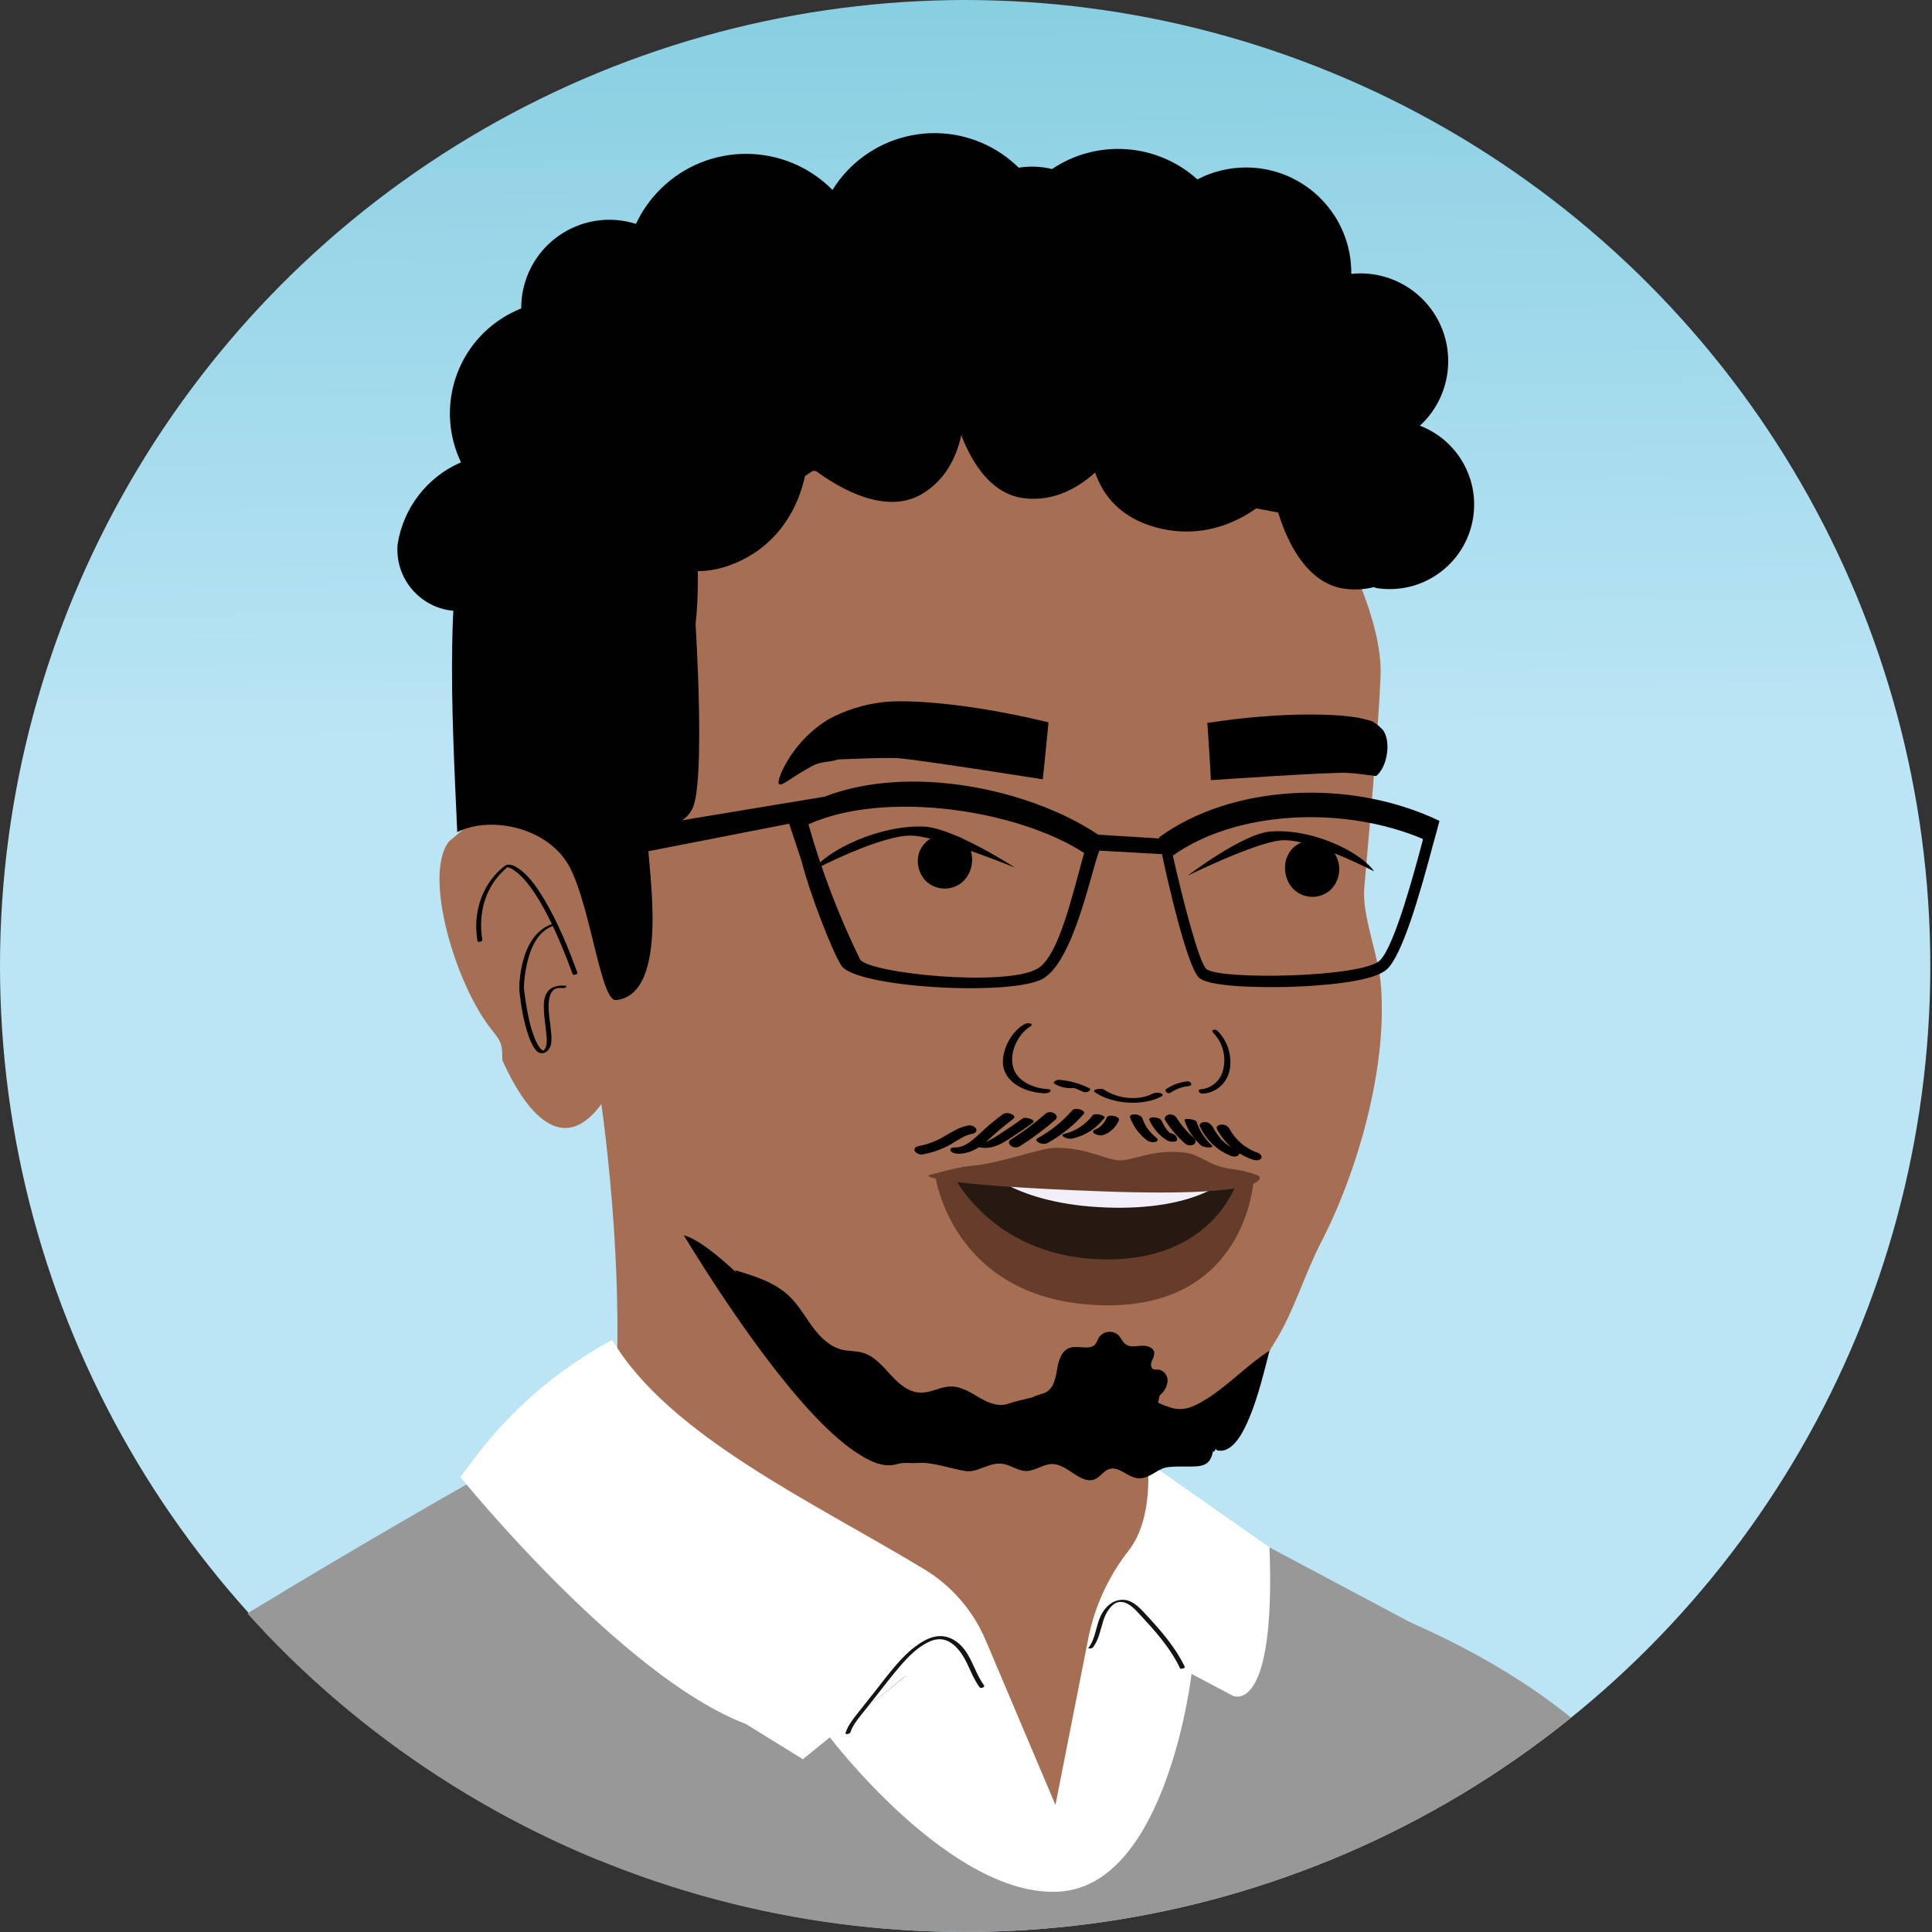 <?xml version="1.0" encoding="UTF-8"?>
<svg id="Layer_4" data-name="Layer 4" xmlns="http://www.w3.org/2000/svg" xmlns:xlink="http://www.w3.org/1999/xlink" viewBox="0 0 1163.19 1163.19">
  <rect x="0" y="0" width="1163.19" height="1163.19" fill="#333333" stroke="none"/>
  <defs>
    <style>
      .cls-1 {
        fill: none;
      }

      .cls-2 {
        fill: #010101;
      }

      .cls-3 {
        fill: url(#linear-gradient);
      }

      .cls-4 {
        fill: #f1eef7;
      }

      .cls-5 {
        fill: #020202;
      }

      .cls-6 {
        fill: #fff;
      }

      .cls-7 {
        fill: #a66f54;
      }

      .cls-8 {
        fill: #251911;
      }

      .cls-9 {
        fill: #989898;
      }

      .cls-10 {
        fill: #161412;
      }

      .cls-11 {
        fill: #653d2a;
      }

      .cls-12 {
        clip-path: url(#clippath);
      }
    </style>
    <clipPath id="clippath">
      <circle class="cls-1" cx="580.58" cy="581.59" r="581.59"/>
    </clipPath>
    <linearGradient id="linear-gradient" x1="581.52" y1="574.95" x2="568.23" y2="-588.16" gradientUnits="userSpaceOnUse">
      <stop offset=".11" stop-color="#bbe5f5"/>
      <stop offset=".63" stop-color="#76c7db"/>
    </linearGradient>
  </defs>
  <g class="cls-12">
    <circle class="cls-3" cx="581.59" cy="581.59" r="581.59"/>
    <path class="cls-9" d="M807.98,1615.35c51.51,184.32,153.38,818.81,153.38,818.81l93.73,8.01,13.27-184.07c-5.06-171.78-17.15-259.12-31.21-392.96-10.49-114.77,16.27-579.15-11.35-710.36-27.62-131.21-196.04-185.08-212.11-192.45,0,0-57.21,468.71-5.7,653.02Z"/>
    <g id="Layer_9" data-name="Layer 9">
      <path class="cls-8" d="M689.2,675.27c.24-1.75-1.94-2.64-3.27-2.91-.9-.17-1.84-.09-2.69.24-.67.2-1.18.73-1.35,1.41-.62,6.29,3.29,12.13,9.33,13.96,1.63.76,3.56.43,4.86-.81.3-.58.24-1.28-.16-1.79-.51-.68-1.22-1.17-2.03-1.42l-.54-.2c-.32-.22-.79-.57.17-.02-.29-.14-.58-.3-.86-.47l-.42-.26c.81.45.4.28.16.11-.26-.2-.51-.42-.75-.65l-.33-.34-.24-.22.3.29c-.17-.28-.47-.55-.67-.83-.38-.56-.71-1.15-1-1.76l.28.59c-.54-1.19-.85-2.46-.93-3.77l.06.64c-.02-.6,0-1.19.09-1.78v-.02Z"/>
    </g>
    <path class="cls-2" d="M342.41,408.65c-11.29,17.48-34.61,22.49-52.09,11.2-17.48-11.29-22.49-34.61-11.2-52.09-2.03.15-4.07.15-6.1-.02-20.34-1.79-35.4-19.72-33.63-40.07,3.42-21.9,17.82-40.52,38.15-49.33-7.46-15.57-8.72-33.38-3.53-49.85,11.3-35.83,49.5-55.72,85.33-44.42,4.69-9.98,11.11-19.06,18.95-26.82,36.85-36.43,96.26-36.1,132.69.75,12.8-20.67,33.22-35.48,56.85-41.21,49.67-12.06,99.72,18.43,111.78,68.1,30.1-9.46,62.75,2.97,78.94,30.04,3.84,5.69,5.18,12.7,3.73,19.4-3.5,12.83-20.14,14.38-32.71,11.84-12-4.84-25.33-5.28-37.62-1.23-12,6.71-14.46,22.63-17.35,36.26-2.89,13.64-10.52,29.38-24.26,29.91-7.8-1.22-15.44-3.31-22.77-6.25-14.25-1.06-28.11,4.96-37.06,16.09-7.45,8.57-16.38,15.73-26.37,21.14-12.73,6.71-28.47,2.53-36.21-9.6-9.36,29.35-46.94,61.25-77.32,56.35-8.99-1.41-20.36-2.77-25.3,2.41s-3.95,13.93-5.47,21.32c-5.83,16.09-22.59,25.45-39.34,21.97-16.2-3.88-31.17-11.76-43.53-22.93"/>
    <path class="cls-2" d="M584.34,185.17c-11.51-12.44-16.02-29.82-12-46.28,6.61-27.11,33.95-43.73,61.06-37.12,27.14-18.24,63.22-15.67,87.5,6.24,9.25-4.82,19.55-7.29,29.97-7.17,35,.37,63.07,29.05,62.7,64.05,16.61-1.74,33.06,4.47,44.38,16.75,19.77,21.46,18.4,54.89-3.07,74.66,22.61,8.67,35.98,32.08,31.95,55.96-4.67,27.7-30.92,46.38-58.62,41.71"/>
    <path class="cls-7" d="M361.34,659.79l317.67,92.01s8.58,125.1,14.93,140.73c2.22,5.18,4.91,22.6,12.11,24.79,18.83,50.78-8.47,188.01-54.8,201.8-52.09,15.5-162.08-70.98-212.76-91.07-26.79-10.58-62.37-68.83-80.24-90.43,10-6.21,3.8-29.12,4.5-32.49,21.05-100.61-1.42-245.35-1.42-245.35Z"/>
    <path class="cls-7" d="M831.07,589.93c5.21,49.62-13.09,114.35-35.77,158.2-10.14,19.6-16.27,41.62-27.92,60.15-12.85,20.48-18.78,47.15-36.77,63.81-18.55,17.22-103.01,6.63-129.83,7.56-74.83,2.55-117.79-44.86-164.95-93.37l-66.73-104.16-6.35-18.35c-21.6,30.7-43.58,11.84-60.35-25.56.09-9.61-.61-11.05-6.62-18.57-21.29-26.67-41.25-92.31-25.55-112.95l12.43-10.48c13.4-10.86,37.61-16.06,48.25,1.73,3.54,7.75,17.66-9.91,21.2-2.17,3.59,8.88-.1,53.16,5.84,60.94,0,0,6.61-45.04,5.66-66.1s14.29-81.51,52.08-110.82c0,0-6.36-77.1,3-107.04,22.29-9.99,53.01,13.12,77.46,10.68,35.71-3.53,66-32.77,101.87-32.05,66.45,1.29,138.35,39.94,201.41,60.29,9.36,16.67,33.14,62.49,31.75,95.29-1.71,40.8-8.43,110.55-9.84,128.17-1.26,15.29,7.93,38.81,9.72,54.81Z"/>
    <path class="cls-5" d="M694.14,658.37c1.5-.62,3.18-.68,4.72-.18,1.33.5,1.5,1.34.45,1.93-10.82,5.84-29.02,4.95-40-2.43-2.58-1.74,3.64-2.85,5.48-1.61,8.3,5.59,20.97,6.81,29.35,2.28"/>
    <path class="cls-5" d="M655.85,655.17c.99.53.26,1.48-.42,1.89-1,.63-2.24.75-3.33.3-5.03-2.53-10.51-4.06-16.13-4.51l2.78-2.5c2.41,1.44,5.18,2.16,7.99,2.09.84-.03,1.85.57,1.27,1.46-.77.88-1.91,1.34-3.07,1.24-3.47.08-6.9-.8-9.9-2.53-.8-.42-.66-1.07-.14-1.57.78-.64,1.77-.97,2.78-.92,6.28.52,12.42,2.21,18.07,5"/>
    <path class="cls-5" d="M630.87,655.68c1.04.03,2.06.45,1.51,1.37s-2.55,1.24-3.67,1.2c-2.74-.13-5.46-.55-8.11-1.26-8.73-2.34-15.64-7.81-16.66-15.54-1.07-8.29,4.24-19.68,12.27-24.5,1.17-.73,2.56-1.02,3.93-.8.98.23,1.5,1.02.52,1.63-9.22,5.52-14.48,19.42-9.16,28.29,3.52,5.88,11.95,9.36,19.38,9.62"/>
    <path class="cls-5" d="M702.11,655.65c-.77.51-.29,1.48.17,1.91.61.64,1.57.81,2.36.4,3.43-2.34,7.39-3.78,11.51-4.2-.64-.83-1.26-1.69-1.91-2.54-1.59,1.34-3.62,2.02-5.7,1.92-.18-.01-.36.03-.52.11-.48.25-.66.85-.41,1.33"/>
    <path class="cls-5" d="M716.83,653.6c.46-.42.49-1.13.08-1.59-.47-.61-1.19-.96-1.96-.96-4.61.45-9.04,2.04-12.88,4.65"/>
    <path class="cls-5" d="M722.8,655.82c-.69.01-1.34.42-1.01,1.35.49.83,1.4,1.31,2.36,1.27,1.81-.1,3.6-.48,5.3-1.12,6.34-2.51,10.68-8.43,11.18-15.23.84-7.84-1.89-15.64-7.45-21.24-.63-.73-1.6-1.06-2.55-.88-.18.05-.35.15-.47.3-.34.39-.29.98.1,1.32,6.51,6.57,8.6,16.32,5.37,24.98-2.19,5.26-7.15,8.84-12.83,9.26"/>
    <path d="M782.02,507.93c-3.72,2.01-6.48,5.44-7.65,9.5-2.13,7,.4,16.94,8.55,20.84,6.22,3.09,13.72,1.89,18.66-3,3.98-4.21,5.6-10.12,4.32-15.76-.7-3.01-2.14-5.79-4.19-8.11-4.35-3.92-12.96-6.85-19.69-3.47"/>
    <path d="M770.74,505.99c17.14-1.97,56.56,18.62,56.56,18.62-8.49-12.24-38.29-26.15-62.65-23.94-16.7,1.39-49.64,26.58-49.64,26.58,0,0,39.35-19.4,55.72-21.26Z"/>
    <path d="M580.28,506.23c5.37,2.87,4.02,5.39,4.38,6.69,2.05,7.07-.84,16.86-9.07,20.56-6.3,2.92-13.76,1.52-18.57-3.48-3.9-4.3-5.36-10.27-3.91-15.88.93-3.07,2.73-5.81,5.19-7.87,4.37-3.83,15.22-4.64,21.89-1.09"/>
    <path d="M549.92,503.13c-18.6-1.28-60.49,20.9-60.49,20.9,8.72-12.46,40.47-27.48,66.9-26.36,18.11.83,54.67,24.66,54.67,24.66,0,0-43.37-17.84-61.08-19.2Z"/>
    <path d="M631.28,434.91c-48.62-11.84-85.84-13.85-99.51-12.17-11.46,1.28-22.57,4.74-32.74,10.19-11.81,7.18-21.35,17.56-27.52,29.93-.37.77-4.08,8.32-2.29,9.34s7.25-4.18,19.45-10.84c5.61-3.17,9.12-2.03,15.96-4.11,0,0,25.14-1.19,35.06-.83,9.93.36,88.14,12.78,88.14,12.78.52-4.86,1.03-9.84,1.52-14.82.62-6.52,1.29-13,1.91-19.47"/>
    <path d="M729.02,469.7s73.27-5.06,82.56-4.36c4.08.24,10.67,1.06,16.92,1.9,6.14-4.72,9.38-19.42,4.45-27.3-1.91-2.28-4.22-4.2-6.81-5.67-1.92-.6-3.95-1.16-6.08-1.67-12.68-2.92-47.46-4.39-93.16,2.66l1.28,19.53c.31,4.95.62,9.89.84,14.91Z"/>
    <path class="cls-11" d="M754.79,710.15s-3.91,78.9-92.92,75.65-98.78-77.94-98.78-77.94c0,0,63.25-2.71,101.65-1.25,38.4,1.41,90.04,3.55,90.04,3.55Z"/>
    <path class="cls-8" d="M746.39,707.28s-13,53.49-84.6,50.86c-66-2.39-88.6-51.89-88.6-51.89,0,0,73.68-.3,91.93.37l81.27.66Z"/>
    <path class="cls-4" d="M739.02,709.55s-18.11,19.43-72.89,17.45c-54.79-1.98-74-23.41-74-23.41,0,0,55.45,5.22,73.7,5.89l73.19.06Z"/>
    <path class="cls-11" d="M664.29,717.3c-102.12-3.71-107.61-9.21-104.87-9.8,1.96-.42,16.08-4.74,25.16-5.56,18.75-1.65,41.32-10.77,50.84-10.87,18.78-.24,30.32,7.25,38.46,7.55,8.15.3,20.27-6.92,38.91-4.73,10.92,1.26,14.23,8.09,29.21,9.99,5.23.62,10.37,1.89,15.3,3.77,2.66.77,9.13,13.36-92.99,9.65Z"/>
    <g id="freepik--character-2--inject-2">
      <path class="cls-9" d="M681.63,2440.06c54.75-10.74,108.26-27.92,162.89-38.24,41.66-7.89,82.67-9.61,121.6-30.35,9.34.86,18.26-175.4,14.75-187.68-21.41-75.1-83.31-186.16-79.65-265,17.6-377.58,10.35-465.22,11.7-513.63,1.97-69.6-32.93-411.96-32.93-411.96l-131.48-69.99-47.19-18.46c1.84,60.87-11.3,224.5-63.9,231.43-43.72,5.75-120.64-59.92-142.02-112.73-18.14-44.73-44.29-20.08-78.13-53.35-7.54-7.5-65.54-87.98-66.53-87.56l-66.72,27.99-121.23,67.24-94.57,105.06-21.55,455.73,5.68,435.11c2.26,68.12-3.81,90.86-7.37,131.38-5.28,59.72-37.53,127.1-23.99,187.51,14.7,65.35,125.73,97.96,180.83,117.96,61.83,22.25,126.15,36.89,191.52,43.6,96.48,10.17,194.47,4.35,288.3-14.06Z"/>
    </g>
    <path class="cls-9" d="M389.26,1382.75c-100.05,64.24-370.38,136.22-370.38,136.22,0,0-125.83-375.07,16.47-474.43,107.08-74.71,297.36-180.07,297.36-180.07l56.55,518.27Z"/>
    <path class="cls-2" d="M343.48,523c12.45,24.98,18.38,80.11,27.42,79.12,33.08-3.61,18.95-81.27,19.2-95.36.25-14.09,18.63-4.35,26.69-19.69,8.06-15.34,2-111.22,2-111.22,6.96-64.32-17.76-95.59,40.68-135.03,52.82-36.12,101.16-9.08,151.22,7.73,50.06,16.81,12.58,4.31,63.91,32.69,42.43,23.8,162.49,37.7,162.49,37.7,11.9-112.81-134.73-161.15-200.35-171.35-65.62-10.2-163.02-14.31-236.75,34.75-46.64,31.04-97.31,64.38-113.9,107.46-19.13,51.21-14.11,137.49-10.79,211.22,20-10.22,55.71-3,68.17,21.98Z"/>
    <path class="cls-2" d="M369.66,310.04c-8.8,11.57-24.73,15-37.51,8.07-14.32-7.76-19.64-25.65-11.89-39.98-1.59.12-3.18.11-4.77-.04-15.87-1.39-27.61-15.39-26.22-31.26,2.67-17.08,13.89-31.61,29.75-38.5-5.82-12.15-6.8-26.06-2.74-38.91,8.83-27.96,38.65-43.46,66.61-34.63,3.66-7.82,8.68-14.94,14.82-21.01,28.74-28.42,75.08-28.16,103.5.58,9.99-16.14,25.94-27.69,44.38-32.16,38.77-9.4,77.81,14.4,87.22,53.17,23.5-7.4,49,2.31,61.62,23.47,2.99,4.43,4.04,9.88,2.92,15.11-2.75,10-15.64,11.21-25.54,9.25-9.36-3.87-19.79-4.28-29.42-1.16-9.36,5.31-11.3,17.73-13.55,28.37s-8.19,22.93-18.91,23.33c-6.07-.96-12.01-2.59-17.71-4.86-11.1-.85-21.91,3.82-28.9,12.49-5.83,6.77-12.85,12.42-20.7,16.68-9.89,5.26-22.17,2.07-28.25-7.34-7.31,22.85-36.62,47.71-60.33,43.91-7.04-1.19-15.97-2.26-19.75,1.79-3.78,4.04-3.01,10.88-4.19,16.64-4.56,12.55-17.65,19.85-30.72,17.14-12.64-3.03-24.31-9.18-33.95-17.9"/>
    <path class="cls-2" d="M656.39,264.7s-3.12,41.02,39.32,52.75c42.44,11.73,70.96-20.22,70.96-20.22,0,0,9.23,52.09,42.18,57.13,32.95,5.04,54.72-27.16,54.72-27.16-42.29-105.98-207.19-62.51-207.19-62.51Z"/>
    <path class="cls-2" d="M462.85,210.13s-3.13,40.97,39.32,52.73c42.45,11.75,70.97-20.19,70.97-20.19,0,0,9.23,52.05,42.18,57.11,32.96,5.06,54.72-27.16,54.72-27.16-42.19-105.97-207.18-62.48-207.18-62.48Z"/>
    <path class="cls-2" d="M379.15,321.96s22.86,34.2,63.46,17.11c40.6-17.1,43.17-59.85,43.17-59.85,0,0,39.66,34.98,68.6,18.59,28.94-16.39,26.12-55.22,26.12-55.22-98.85-56.96-201.35,79.37-201.35,79.37Z"/>
    <path d="M695.67,850.96c-21.8,1.74-43.72,3.47-65.47,1.28-2.69-.06-5.32-.81-7.64-2.16-2.37-1.43-3.39-4.33-2.46-6.93,1.62-3.34,6.34-3.19,9.63-4.92,4.67-2.51,5.85-8.55,6.71-13.79s2.58-11.33,7.74-12.98c5.16-1.65,12.26,1.89,15.53-2.46.65-1.12,1.23-2.29,1.72-3.49.26-.41.55-.79.88-1.15,2.95-3.19,7.93-3.38,11.11-.43,1.6,1.67,2.41,4.06,4.28,5.41,2.63,1.94,6.27,1.13,9.54.88s7.42,1.03,7.74,4.28c-.13,1.8-.67,3.54-1.6,5.09-.64,1.67-.61,4.01,1.03,4.77.96.26,1.96.33,2.95.2,3.44.52,5.89,3.61,5.6,7.08-.42,3.35-2.13,6.4-4.77,8.5"/>
    <path class="cls-2" d="M475.12,495.93l7.6,22.88c4.39,17.74,17.75,52.93,23.82,62.52,8.57,13.44,102.85,18.6,121.4,7.89,18.55-10.71,28.97-64.61,33.93-77.1l37.73,2.14c3.34,16.18,15.05,67.36,22.2,74.29,7.14,6.93,50.39,5.73,55.31,5.6,4.06-.17,9.72-.34,15.88-.89,16.35-1.16,36.19-3.89,42.31-9.95,9.06-8.96,19.11-43.23,27.7-75.67l1.42-5.06c.28-1.31.72-2.16.68-2.53h0l1.54-5.84c-54.29-25.96-125.6-21.75-168.91,10.01l.32.59-36.8-2.27c-41.49-27.68-113.36-42.77-164.79-22.89h0l-159.63,26.44,11.9,14.54,126.38-24.69ZM726.18,583.26c-4.41-4.31-13.75-40.19-20.06-68.12,37.67-26.85,101.91-30.52,150.45-10.09l.06.71c-4.62,17.37-16.85,63.61-25.79,72.44-10.56,10.41-96.74,11.89-104.55,5.19l-.11-.14ZM517.8,577.6c-12.77-26.11-23.16-53.31-31.05-81.29,45.77-20.75,125.4-9.03,165.98,17.23-6.55,22.53-14.8,61.94-28.1,69.64-19.13,11.16-101.5,2.92-106.83-5.58h0Z"/>
    <path class="cls-6" d="M717.39,1007.8s-14.6,126.96-79.48,131.06c-64.88,4.1-138.41-93.04-138.41-93.04l76.97-61.68,63.9,114.28,32.49-128.68,44.53,38.07Z"/>
    <path class="cls-6" d="M764.32,931.63c3.86,101.79-21.93,89.39-21.93,89.39l-32.56-17.2c-1.33-.71-2.71-1.31-4.13-1.81-15.46-5.41-32.38,2.74-37.8,18.2l-31.04,88.47-59.18-92.35c-.49-.76-1.02-1.5-1.59-2.2-8.2-10.07-23.02-11.59-33.09-3.38l-59.62,48.41-34.41-21.26c-74.66-28.34-171.78-148.63-171.78-148.63l8.19-10.93c22.2-29.65,50.61-54.09,83.23-71.62h0c34.06,57.7,121.82,98.06,188,138.16,16.47,10.01,29.37,24.96,36.86,42.71l41.98,99.11,19.66-99.73c3.79-19.46,12.13-37.74,24.35-53.35,15.63-19.91,11.37-53.54,11.37-53.54l73.48,51.54Z"/>
    <path d="M631.81,864.47c-29.72-.31-59.41-2.3-88.91-5.97-6.69-.75-13.23-2.46-19.44-5.08-7.94-3.72-14.38-10.02-20.48-16.33-11.54-11.91-22.43-24.55-33.44-37.07-9.77-11.18-19.58-22.44-27.03-35.26,11.71,3.46,23.92,7.19,32.71,15.67,5.65,5.41,9.43,12.27,14.01,18.47,4.58,6.2,10.41,11.99,17.98,13.77,3.88.88,7.98.61,11.82,1.67,7.03,1.83,12.17,7.91,17.07,13.26,4.9,5.36,10.84,10.76,18.26,10.86,6.21.13,11.98-3.68,18.2-3.7,6.22-.02,11.9,3.64,17.12,6.74s11.8,5.77,17.6,3.56c3.96-1.52,27.8-7.2,31.96-6.52"/>
    <path d="M687.59,672.95c-.33-.61-.86-1.09-1.5-1.34-.88-.41-1.83-.63-2.8-.66-.92-.04-3.46.21-2.93,1.72,1.96,5.53,5.51,10.35,10.19,13.88,1.53,1.02,3.41,1.35,5.19.91.48-.14,1.19-.45,1.29-1.05s-.45-1.12-.87-1.43l-.88-.71c-.11-.1-.23-.2-.35-.29h0l-1.46-1.42c-.88-.94-1.7-1.92-2.46-2.96l-.57-.84-.32-.49h0c-.32-.54-.64-1.1-.94-1.67-.6-1.18-1.11-2.41-1.54-3.66h-.05Z"/>
    <path d="M699.29,674.63c-.34-.58-.88-1.02-1.52-1.24-.88-.39-1.83-.6-2.8-.64-.83-.1-1.67.01-2.44.34-.4.23-.81.64-.59,1.16,2.21,4.93,5.78,9.13,10.3,12.1,1.19.71,2.56,1.06,3.94,1.03.64,0,2.39-.09,2.52-1.07.11-1.3-.54-2.55-1.67-3.2-.77-.5-1.64-.81-2.55-.9-.89-.18-1.8-.17-2.69.02-.44.09-1.17.38-1.27.93s.51,1.01.88,1.3c-.29-.17-.31-.19-.12.01-.02-.2-.02-.22,0,0,.07.21.14.43.18.65l-.04-.44c.04.16.05.33.04.49l6.46-.04c-.55-.34-1.07-.72-1.58-1.12-.05-.04-.29-.24-.29-.24l.21.18-.24-.18-.64-.58c-.89-.79-1.73-1.65-2.5-2.56-.39-.46-.75-.94-1.12-1.45l-.2-.25c.21.15-.02-.2-.02-.2l-.52-.79c-.62-1.02-1.18-2.09-1.67-3.18l-.08-.12Z"/>
    <path d="M708.36,672.94c-1.08-1.56-3.01-2.29-4.85-1.83-1.48.31-2.91,1.92-1.93,3.43,3.22,5.11,7.15,9.74,11.66,13.75,1.39,1.31,3.44,1.66,5.19.89.28-.12.53-.3.74-.52.88-.92.85-2.38-.07-3.27-2.14-1.86-4.14-3.88-6-6.02l-1.41-1.7-.59-.79c-.12-.12-.22-.25-.31-.39-.22-.25.34.49,0,0-.84-1.11-1.64-2.27-2.38-3.44l-.04-.12Z"/>
    <path d="M720.37,675.29c-.17-.5-1.13-.79-1.57-.97-.91-.32-1.86-.52-2.82-.58-.6-.07-3.21-.28-2.8.92,1.97,5.73,5.36,10.87,9.86,14.92.63.45,1.35.76,2.1.9.93.25,1.89.38,2.85.38.77,0,2.72-.25,1.58-1.3-4.23-3.9-7.4-8.81-9.21-14.27h0Z"/>
    <path d="M729.62,677.95c-.84-1.54-2.49-2.46-4.24-2.36-.85-.04-1.7.19-2.41.66-.42.31-.91,1.07-.67,1.64,3.66,8.23,10.39,14.7,18.76,18.04,1.4.51,3.91.71,4.86-.79.95-1.49-.94-2.73-2.09-3.22-.26-.07-.51-.17-.74-.3.89.51.41.18,0,0s-.8-.4-1.19-.61c-.83-.44-1.64-.94-2.42-1.43,0,0-.58-.39,0,0l-.55-.39-1.17-.91c-.69-.55-1.63-1.41-1.99-1.77s-1.02-.92-1.03-1.07-.29-.47-.01-.15l-.44-.5c-.62-.81-1.18-1.6-1.71-2.31s-1.03-1.51-1.49-2.33l-.62-1.18c-.09-.21-.28-.39-.3-.61.18.35-.16-.36-.16-.36l-.38-.06Z"/>
    <path d="M739.57,678.83c-1.4-2.64-8.62-2.23-6.74,1.28,4.64,8.57,12.38,15.06,21.63,18.13,1.47.46,3.93.63,4.86-.86s-.98-2.97-2.05-3.34-2.12-.77-3.15-1.22c-.56-.24.39.19,0,0l-.75-.38c-.46-.23-.91-.49-1.35-.74-.84-.54-1.76-1.12-2.62-1.74h-.12s-.66-.5-.66-.5l-1.2-.98c-.81-.74-1.59-1.48-2.35-2.25-.35-.36-.71-.75-1.04-1.14-.1-.09-.19-.19-.27-.3q.02.17,0,0l-.44-.53c-1.34-1.69-2.52-3.5-3.52-5.41l-.2-.03Z"/>
    <path d="M673.71,674.16c.22-.54-.5-1.11-.86-1.38-.77-.5-1.64-.82-2.55-.93-1.21-.24-3.41-.36-3.95,1.05l-.49,1.11.21-.41c-1.01,2-2.45,3.75-4.23,5.12l.44-.34c-1.1.82-2.3,1.49-3.57,2-.48.19-.74.72-.58,1.21.16.65.98,1.05,1.5,1.32.88.39,1.83.62,2.8.66.83.05,1.66-.09,2.43-.42,4.09-1.64,7.31-4.9,8.91-9h-.05Z"/>
    <path d="M664.87,673.3c.86-1.14-1.55-1.91-2.26-2.11-.92-.27-1.88-.39-2.85-.36-.44.02-1.52.11-1.83.54-4.22,5.63-10.26,9.62-17.09,11.29-.39.08-1.16.25-1.24.78s.53.91.92,1.15c1.57.89,3.41,1.2,5.19.89,7.6-1.73,14.36-6.07,19.1-12.27l.06.09Z"/>
    <path d="M650.37,668c-1.32-.42-3.67-.75-4.72.43-5.98,6.82-13.1,12.54-21.05,16.91-1.53.83-.07,2.18.88,2.63,1.59.84,3.47.92,5.13.23,8.29-4.54,15.72-10.5,21.95-17.61,1.08-1.21-1.4-2.34-2.18-2.59Z"/>
    <path d="M635.52,674.06c1.35-1.18.6-2.89-.73-3.71-1.57-1.04-3.62-1.02-5.18.05-6.69,5.89-13.85,11.22-21.41,15.95-1.56,1.01-.39,3.02.71,3.71,1.59.98,3.6.97,5.18-.02,7.55-4.75,14.72-10.1,21.43-15.98h0Z"/>
    <path d="M621.76,676.07c2.53-1.81-4.37-3.9-6.04-2.69-4.25,3.05-8.56,6-12.94,8.85-2.07,1.35-4.14,2.74-6.34,3.88-1.67,1.15-3.67,1.72-5.7,1.63-.8-.15-3.76-.42-3.96.95s2.42,1.98,3.38,2.16c6.42,1.12,11.69-1.48,16.84-4.76,5.04-3.24,9.99-6.6,14.85-10.1l-.09.08Z"/>
    <path d="M610.08,673.5c1.37-.94.21-2.09-.9-2.61-1.58-.88-3.47-.97-5.13-.25-5.21,3.81-10.16,7.97-14.81,12.45-3.83,3.46-8.66,7.89-14.11,7.72-.91-.02-3.34.18-2.93,1.72s3.05,2.04,4.31,2.08c6.9.21,12.48-3.08,17.54-7.46,5.11-4.8,10.47-9.33,16.05-13.57v-.07Z"/>
    <path d="M585.7,682.54c1.51-.26,2.79-1.63,1.91-3.13-1.16-1.45-3.05-2.12-4.87-1.73-5.46.96-9.9,4.01-14.59,6.72-4.76,2.77-9.96,4.7-15.38,5.69-1.48.26-2.79,1.61-1.91,3.11,1.16,1.46,3.05,2.14,4.87,1.76,5.63-1.01,11.05-2.92,16.07-5.65,4.41-2.5,8.74-5.9,13.9-6.76h0Z"/>
    <path d="M411.65,743.7c22.1,36.2,68.31,107.2,103.67,130.65,7.51,5,16.56,9.83,25.14,7.03,3.21-1.06,9.13-.28,12.48-.59,7.91-.72,20.32,3.64,28.15,4.85,7.34,1.19,14.17-5.11,21.64-4.43,5.36.38,9.78,4.44,15.21,4.42s10.18-4.25,15.63-4.2c9.56.1,17.48,13.15,26.08,8.94,3-1.46,4.89-4.81,8.05-5.89,6.37-2.16,11.9,6.05,18.84,5.55s10.37-6.17,17.3-6.8c4.87-.49,9.49-.17,14.41-.29,7.63-.2,10.65-1.98,12.12-9.51.55,2.29,1.58-2.73,2.14-.32,6.49,1.95,12.14-4.68,15.4-10.6,7.8-14.13,12.42-33.67,16.41-49.31-12.89,8.1-24.44,20.62-37.33,28.7-5.19,3.21-10.66,6.52-16.69,6.45-8.42-.08-15.53-6.61-23.83-6.78-10.56-.2-20.2,9.87-30.36,6.75-7.11-2.17-9.8-9.08-12.28-16.51-5.49,10.24-17.04,18.35-25.74,24.54-.11.09-.22.17-.33.25-2.94,2.12-7.04,1.45-9.16-1.49-1.68-.33-3.24-1.12-4.5-2.28-1.5.59-3.11.85-4.72.75-8.46-.52-13.66-10.29-21.89-12.6-9.29-2.61-19.2,5.12-28.56,2.59-7.16-1.94-11.41-9.11-16.8-14.15-8.2-7.44-19.54-10.37-30.32-7.82-2.65.68-5.23-5.72-7.98-6.36-2.44-.77-4.62-2.2-6.3-4.14-15.01-14.53-55.67-61.86-75.88-67.41Z"/>
    <path class="cls-10" d="M511.98,1043.02c1.24-3.76,3.66-6.95,6.09-10.02,2.69-3.4,5.39-6.8,8.08-10.2,5.13-6.47,10.13-13.08,15.5-19.36,4.91-5.75,10.52-11.54,17.43-14.86,3.41-1.64,7.07-2.28,10.69-.9,3.18,1.21,5.81,3.62,7.89,6.26,5.25,6.62,7.09,15.21,12.15,21.95.69.92,3.48-.13,2.67-1.21-4.84-6.45-6.71-14.56-11.46-21.05-4.4-6.02-11.02-9.95-18.62-8.16-4.05.96-7.77,3.22-11.08,5.67s-6.1,5.09-8.81,7.98c-5.9,6.32-11.08,13.33-16.44,20.1-3.32,4.19-6.64,8.38-9.96,12.57-2.82,3.56-5.61,7.14-7.05,11.51-.39,1.17,2.55.82,2.92-.29h0Z"/>
    <path class="cls-10" d="M713.35,1003.62c-5.82-12.21-14.89-22.39-24.02-32.22-3.84-4.14-8.32-8.73-14.46-8.18-5.6.5-9.72,4.59-12.08,9.43-3.05,6.25-3.09,13.72-7.43,19.38-.63.82,2.18.47,2.65-.14,3.53-4.59,4.43-10.32,6.11-15.72.8-2.58,1.9-5.1,3.52-7.27,1.38-1.85,3.32-3.86,5.7-4.31,5.52-1.05,10.28,4.6,13.58,8.17,4.17,4.5,8.3,9.04,12.12,13.84,4.41,5.53,8.37,11.41,11.42,17.81.38.79,3.18-.18,2.9-.78h0Z"/>
    <path class="cls-2" d="M347.67,585.73c-5.52-15.07-11.63-30.14-19.86-43.96-3.79-6.37-8.12-12.97-13.97-17.67-2.01-1.62-4.48-3.27-7.14-3.5-1.06-.09-1.99.17-2.87.81-2.2,1.59-4.17,3.55-5.95,5.58-8.06,9.21-11.74,21.3-11.09,33.45.11,2.11.36,4.22.69,6.3.13.8,3.05.14,2.9-.78-1.54-9.62-.75-19.52,3.31-28.44,2.41-5.28,5.89-10.19,10.24-14.05.8-.72,1.64-1.43,2.54-2.03l-1.37.53c.17-.02-.52.05-.24.02.42-.05-.23-.05.06,0,.19.03.38.05.57.08.38.06-.13-.04.11.02.15.04.3.08.45.13,1.95.6,3.45,1.63,5.08,2.94,3.13,2.52,5.77,5.64,8.15,8.86,4.16,5.6,7.62,11.72,10.79,17.93,5.69,11.16,10.4,22.81,14.7,34.56.31.86,3.18,0,2.9-.78h0Z"/>
    <path class="cls-2" d="M340.55,593.46c-3.98-.38-8.69.33-11.09,3.91-2.14,3.18-2.16,7.39-1.99,11.07.2,4.47.94,8.9,1.37,13.35.28,2.97.93,7.19-.85,9.86-.18.27-.4.54-.64.77-.29.28-.44.25-.23.23.38-.03.23,0,.04-.08-.3-.12-.56-.24-.82-.43-1.63-1.17-2.65-3.22-3.48-4.98-2.98-6.33-4.5-13.41-5.72-20.27-.4-2.23-.74-4.48-1.04-6.72-.25-1.85-.6-3.77-.65-5.65-.01-.54.03-1.1.06-1.64.18-3.37.59-6.73,1.22-10.04,1.68-8.85,5.14-19.44,13.5-24.13,1-.56,2.06-1.02,3.16-1.35.36-.11,1.43-.45,1.28-1s-1.29-.32-1.61-.23c-10.21,3.08-15.53,12.64-18.13,22.36-1.08,4.02-1.76,8.15-2.12,12.3-.25,2.81-.2,5.23.13,8.05.97,8.16,2.43,16.39,5.08,24.19.89,2.61,1.91,5.23,3.39,7.56.86,1.36,1.97,2.85,3.59,3.31,3.66,1.04,6.36-2.39,6.82-5.6.57-4.04-.17-8.26-.65-12.27-.54-4.45-1.22-9.06-.68-13.54.37-3.13,1.65-6.88,5-7.54,1.06-.21,2.17-.18,3.25-.07.66.06,1.54-.08,2.05-.55.39-.36.41-.81-.23-.87h0Z"/>
  </g>
</svg>